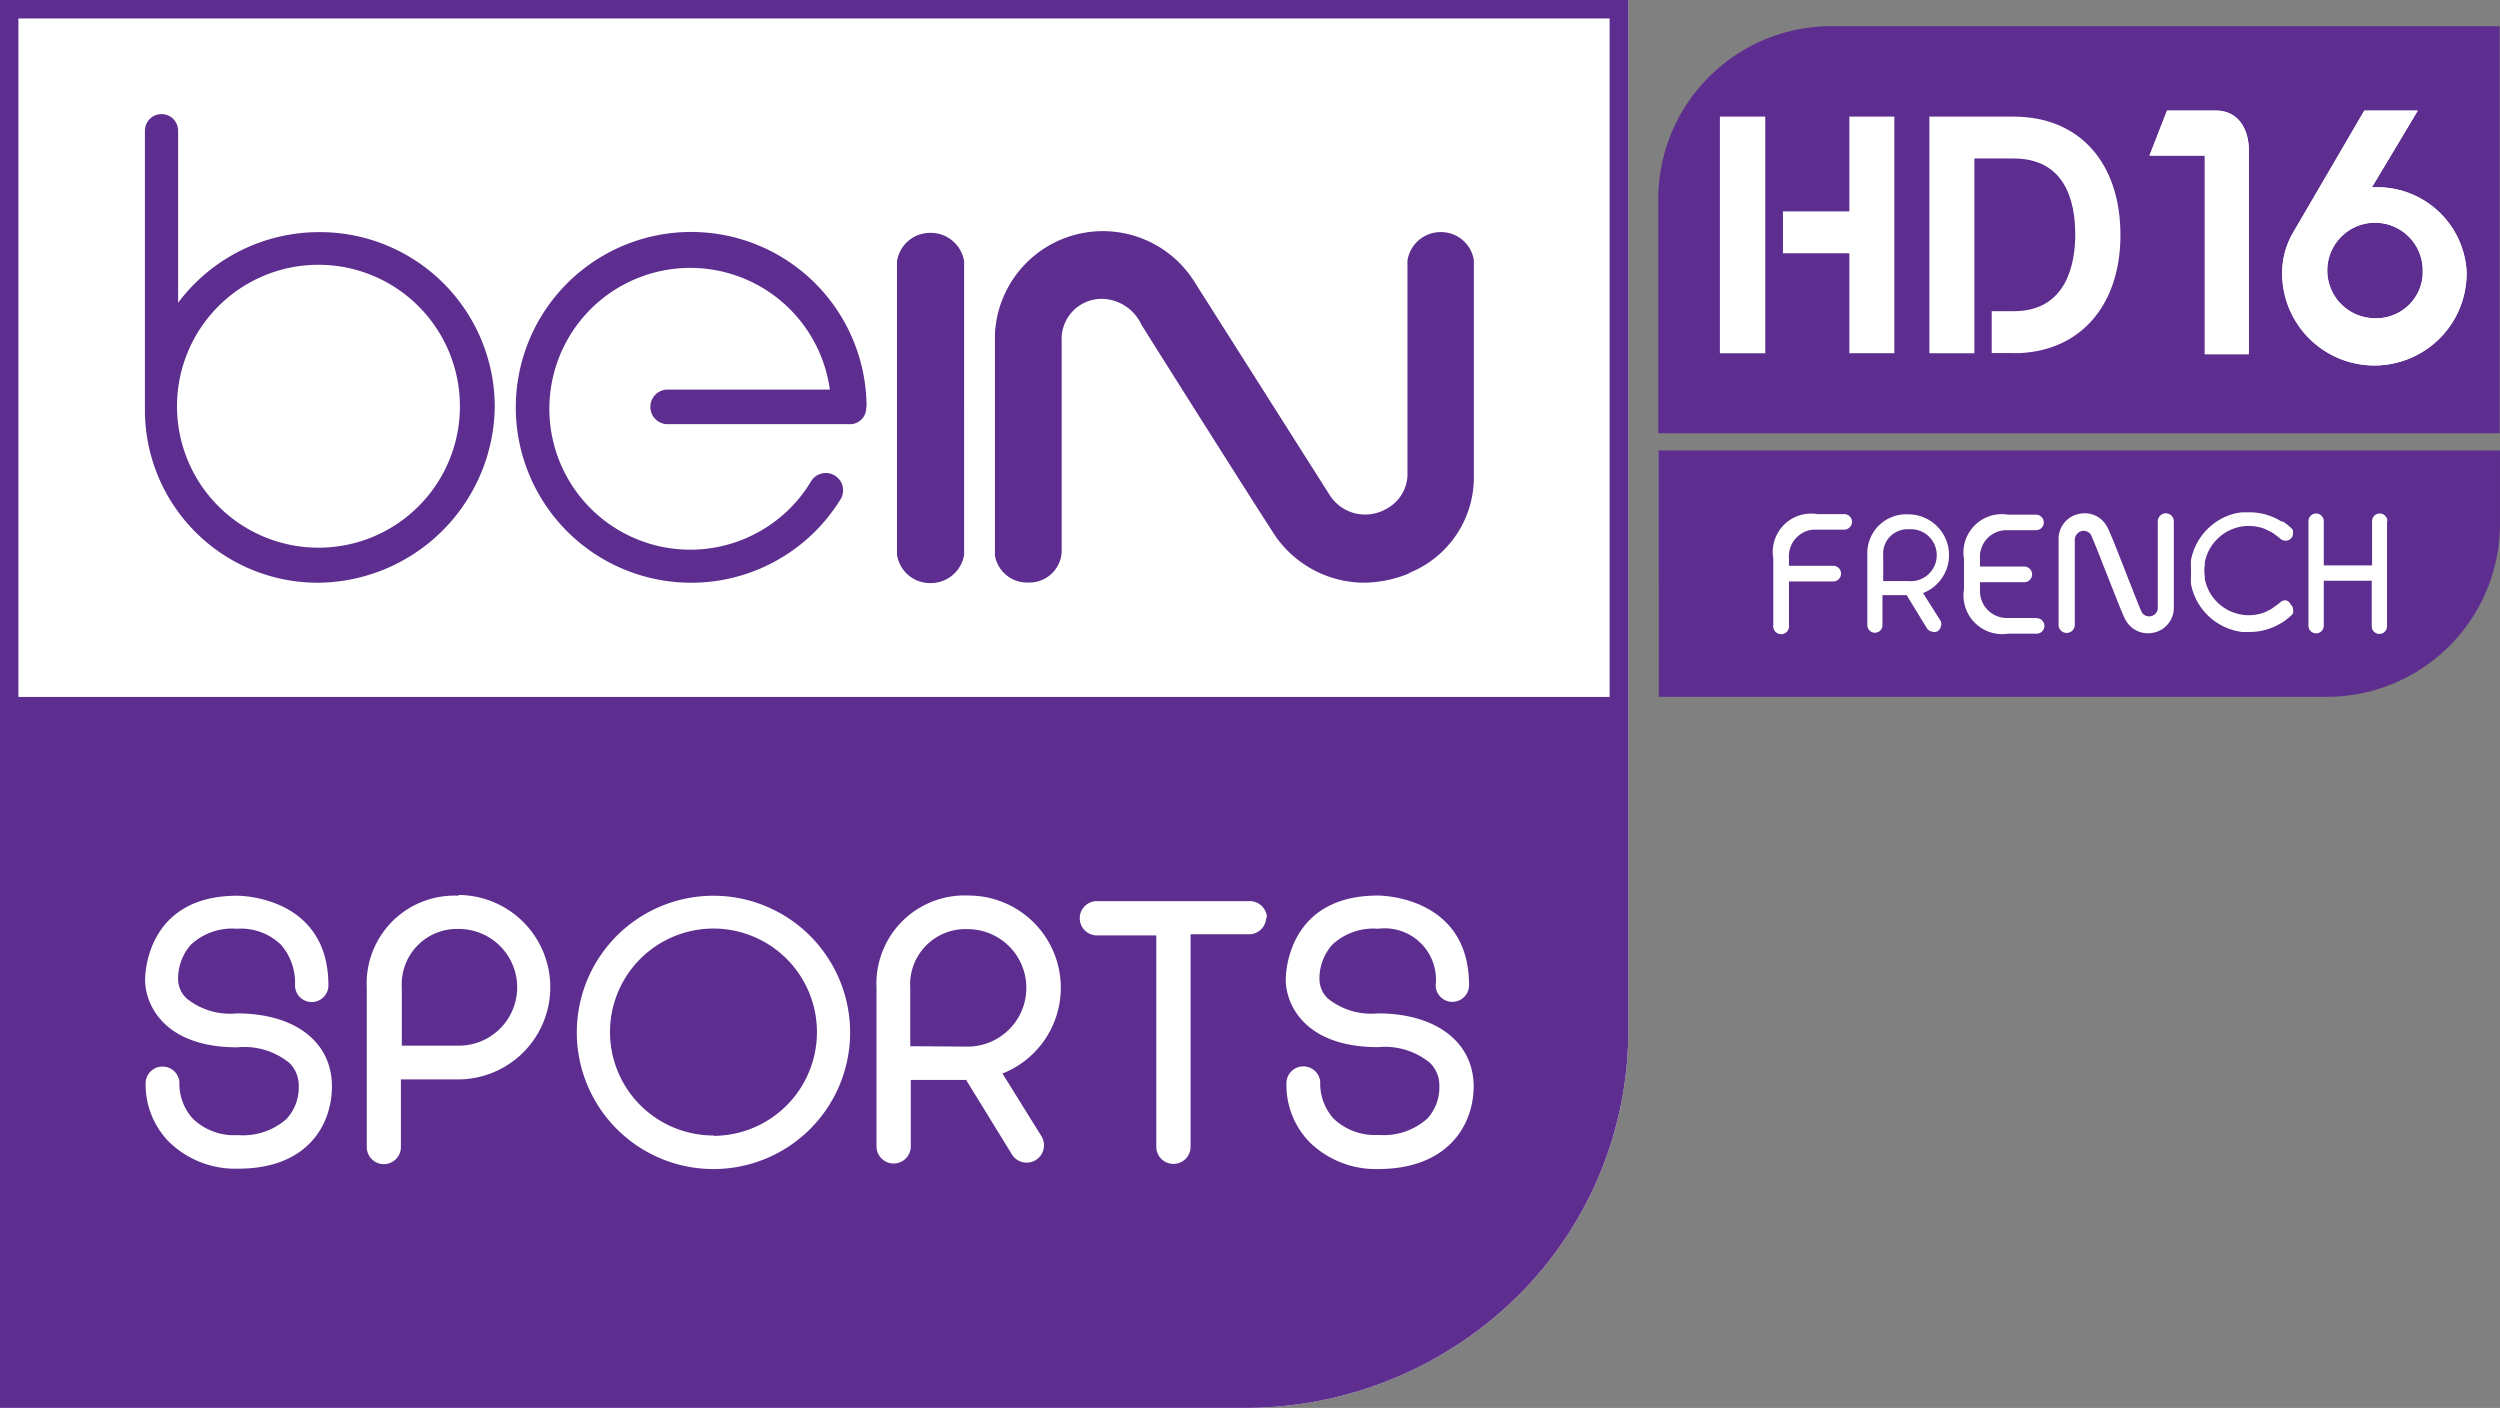 <svg width="600" height="337.9" version="1.1" viewBox="0 0 158.75 89.402" xmlns="http://www.w3.org/2000/svg">
 <rect x="0" y="0" width="158.75" height="89.402" fill="#808080" stroke="none"/>
 <g transform="translate(-93.446 429.68)">
  <path class="cls-1" d="m198.77-401.08h53.424v4.848a10.996 10.996 0 0 1 -11.254 10.797h-42.158zm53.389-26.935h-42.158a10.996 10.996 0 0 0 -11.254 10.797v15.048h53.424v-25.857z" fill="#5d2e8f"/>
  <g fill="#fff">
   <path class="cls-1" d="m236.25-420.07v12.882h-2.799v-12.612h-3.513l1.113-2.857h3.115c1.288 0 2.084 1.007 2.084 2.588zm13.83 7.741a5.855 5.855 0 0 1 -11.711 0 5.118 5.118 0 0 1 0.679 -2.541l4.532-7.788h3.396l-2.916 4.872h0.152a5.68 5.68 0 0 1 5.867 5.446zm-2.787 0a3.033 3.033 0 1 0 -3.021 2.857 2.951 2.951 0 0 0 3.021 -2.869z"/>
   <path class="cls-2" d="m205.54-407.25h-2.881v-15.025h2.881zm8.197-15.025h-2.857v6.019h-4.216v2.658h4.216v6.347h2.857zm7.577 15.025c4.11 0 6.78-2.928 6.78-7.507s-2.6-7.518-6.78-7.518h-5.352v15.025h2.857v-12.366h2.494c3.22 0 3.911 2.623 3.911 4.825 0 1.815-0.515 4.872-3.911 4.872h-1.394v2.658h1.347"/>
   <path class="cls-2" d="m236.25-420.07v12.882h-2.799v-12.612h-3.513l1.113-2.857h3.115c1.288 0 2.084 1.007 2.084 2.588zm13.819 7.741a5.855 5.855 0 0 1 -11.711 0 5.129 5.129 0 0 1 0.668 -2.541l4.556-7.788h3.396l-2.916 4.872h0.152a5.668 5.668 0 0 1 5.867 5.446zm-2.787 0a3.033 3.033 0 1 0 -3.021 2.857 2.951 2.951 0 0 0 3.033 -2.869z"/>
   <path class="cls-2" d="m211.05-396.54a0.504 0.504 0 0 1 -0.504 0.492h-1.979a1.698 1.698 0 0 0 -1.522 1.815v0.48h2.787a0.498 0.498 0 1 1 0 0.995h-2.787v2.764a0.504 0.504 0 1 1 -0.995 0v-4.228a2.436 2.436 0 0 1 2.811 -2.811h1.698a0.492 0.492 0 0 1 0.492 0.492zm5.633 6.3a0.468 0.468 0 0 1 0 0.363 0.468 0.468 0 0 1 -0.223 0.293 0.48 0.48 0 0 1 -0.375 0 0.468 0.468 0 0 1 -0.293 -0.223l-1.276-2.084h-1.534v1.909a0.48 0.48 0 0 1 -0.96 0v-4.45a2.471 2.471 0 0 1 2.588 -2.588 2.588 2.588 0 0 1 0.949 5zm-2.038-2.541a1.651 1.651 0 1 0 0 -3.291 1.546 1.546 0 0 0 -1.616 1.651v1.639zm8.127 2.342h-1.815a1.71 1.71 0 0 1 -1.78 -1.827v-0.445h2.787a0.498 0.498 0 1 0 0 -0.995h-2.787v-0.48a1.698 1.698 0 0 1 1.558 -1.827h1.979a0.493 0.493 0 0 0 0.059 -0.984h-1.803a2.436 2.436 0 0 0 -2.811 2.811v1.921a2.459 2.459 0 0 0 2.811 2.822h1.803a0.492 0.492 0 0 0 0 -0.984zm22.25-6.113v6.64a0.486 0.486 0 1 1 -0.972 0v-2.893h-3.045v2.857a0.486 0.486 0 1 1 -0.972 0v-6.64a0.486 0.486 0 1 1 0.972 0v2.811h3.068v-2.811a0.486 0.486 0 1 1 0.972 0zm-13.538 5.516a1.616 1.616 0 0 1 -1.019 1.452 1.897 1.897 0 0 1 -0.632 0.117 1.604 1.604 0 0 1 -1.417 -0.855c-0.141-0.211-0.691-1.651-1.241-3.033-0.433-1.101-0.878-2.248-0.984-2.412a0.574 0.574 0 0 0 -0.586 -0.187 0.609 0.609 0 0 0 -0.41 0.504v5.446a0.515 0.515 0 1 1 -1.03 0v-5.516a1.628 1.628 0 0 1 1.03 -1.452 2.002 2.002 0 0 1 0.632 -0.117 1.604 1.604 0 0 1 1.417 0.855c0.141 0.211 0.703 1.651 1.241 3.033 0.433 1.101 0.878 2.248 0.972 2.412a0.55 0.55 0 0 0 1.007 -0.246v-5.527a0.527 0.527 0 0 1 0.515 -0.527 0.515 0.515 0 0 1 0.504 0.527zm7.448-0.234a0.445 0.445 0 0 1 0.129 0.304 0.527 0.527 0 0 1 0 0.105 0.468 0.468 0 0 1 0 0.105 0.504 0.504 0 0 1 -0.07 0.105 4.005 4.005 0 0 1 -0.574 0.468l-0.105 0.059a3.818 3.818 0 0 1 -2.026 0.574h-0.492l-0.363-0.07a3.794 3.794 0 0 1 -1.967 -1.171 3.747 3.747 0 0 1 -0.89 -1.803v-0.07a3.513 3.513 0 0 1 0 -0.445v-0.246-0.246a3.63 3.63 0 0 1 0 -0.445v-0.07a3.783 3.783 0 0 1 2.857 -2.974l0.363-0.059h0.492a3.829 3.829 0 0 1 2.038 0.586h0.094a3.97 3.97 0 0 1 0.562 0.457 0.492 0.492 0 0 1 0.07 0.105 0.445 0.445 0 0 1 0 0.105 0.527 0.527 0 0 1 0 0.105 0.445 0.445 0 0 1 -0.129 0.304 0.468 0.468 0 0 1 -0.34 0.141 0.504 0.504 0 0 1 -0.351 -0.141l-0.141-0.117-0.117-0.082a2.506 2.506 0 0 0 -0.258 -0.187l-0.141-0.07-0.34-0.164a2.916 2.916 0 0 0 -0.972 -0.176h-0.07a2.846 2.846 0 0 0 -2.049 0.937 2.799 2.799 0 0 0 -0.562 0.913 2.869 2.869 0 0 0 -0.129 0.468v0.176a2.049 2.049 0 0 0 0 0.691v0.176a2.857 2.857 0 0 0 0.129 0.457 2.846 2.846 0 0 0 2.611 1.85h0.07a2.834 2.834 0 0 0 0.972 -0.176l0.34-0.164 0.141-0.082 0.258-0.187 0.117-0.082 0.141-0.117a0.515 0.515 0 0 1 0.351 -0.141 0.48 0.48 0 0 1 0.351 0.328z"/>
   <path class="cls-2" d="m93.446-429.68v89.399h78.743a24.592 24.592 0 0 0 18.034 -7.507 23.726 23.726 0 0 0 6.617 -16.161v-65.732z"/>
  </g>
  <path class="cls-1" d="m93.446-429.68v89.399h78.743a24.592 24.592 0 0 0 18.034 -7.507 23.726 23.726 0 0 0 6.617 -16.161v-65.732zm102.21 1.171v43.084h-101.04v-43.084z" fill="#5d2e8f"/>
  <path class="cls-1" d="m113.75-414.94a11.184 11.184 0 0 0 -8.994 4.485v-10.926a1.054 1.054 0 0 0 -2.108 0v17.894a10.973 10.973 0 0 0 11.102 10.809 11.313 11.313 0 0 0 11.113 -11.242 11.102 11.102 0 0 0 -11.113 -11.02zm0 20.037a8.982 8.982 0 1 1 8.9 -9.017 8.97 8.97 0 0 1 -8.924 9.017zm34.699-8.912a1.03 1.03 0 0 1 -1.136 1.066h-11.582a1.101 1.101 0 0 1 0 -2.19h10.411a8.947 8.947 0 1 0 -1.171 5.785 1.077 1.077 0 0 1 0.703 -0.468 1.066 1.066 0 0 1 0.82 0.164 1.089 1.089 0 0 1 0.316 1.499 11.137 11.137 0 1 1 1.663 -5.855zm6.218 9.368a2.143 2.143 0 0 1 -2.131 1.792 2.12 2.12 0 0 1 -2.131 -1.792v-18.643a2.12 2.12 0 0 1 2.131 -1.803 2.143 2.143 0 0 1 2.131 1.792zm28.27 1.171a7.682 7.682 0 0 1 -2.904 0.597 6.909 6.909 0 0 1 -5.527 -2.857c-0.796-1.171-8.268-13.011-8.584-13.538a2.822 2.822 0 0 0 -2.436 -1.628 2.541 2.541 0 0 0 -2.623 2.658v13.409a2.049 2.049 0 0 1 -2.096 1.944 2.073 2.073 0 0 1 -2.143 -1.71v-14.053a6.862 6.862 0 0 1 12.694 -3.291l8.549 13.479a2.67 2.67 0 0 0 3.583 0.913 2.518 2.518 0 0 0 1.37 -2.108v-13.678a2.131 2.131 0 0 1 2.108 -1.803 2.108 2.108 0 0 1 2.108 1.78v13.737a6.535 6.535 0 0 1 -4.134 6.136z" fill="#5d2e8f"/>
  <path class="cls-2" d="m108.48-365.33a4.391 4.391 0 0 1 -3.185 -0.949 1.698 1.698 0 0 1 -0.539 -1.171 3.256 3.256 0 0 1 0.796 -2.225 3.829 3.829 0 0 1 2.928 -1.03 3.665 3.665 0 0 1 2.822 1.03 3.689 3.689 0 0 1 0.878 2.565 1.06 1.06 0 0 0 2.12 0c0-5.621-5.551-5.691-5.785-5.691-5.645 0-5.855 4.79-5.855 5.34 0 1.593 1.23 4.286 5.855 4.286a4.532 4.532 0 0 1 3.326 1.007 2.014 2.014 0 0 1 0.574 1.464 2.928 2.928 0 0 1 -0.773 2.073 4.157 4.157 0 0 1 -3.092 1.03 3.771 3.771 0 0 1 -2.857 -1.042 3.314 3.314 0 0 1 -0.855 -2.342 1.077 1.077 0 0 0 -2.143 0 5.199 5.199 0 0 0 1.464 3.794 6.008 6.008 0 0 0 4.356 1.722c4.45 0.023 6.008-2.775 6.008-5.235 0-2.811-2.342-4.626-6.043-4.626zm72.454 0a4.391 4.391 0 0 1 -3.174 -0.949 1.71 1.71 0 0 1 -0.527 -1.171 3.232 3.232 0 0 1 0.796 -2.225 3.829 3.829 0 0 1 2.928 -1.03 3.256 3.256 0 0 1 3.654 3.583 1.06 1.06 0 0 0 2.12 0c0-5.621-5.551-5.691-5.785-5.691-5.645 0-5.855 4.79-5.855 5.34 0 1.593 1.23 4.286 5.855 4.286a4.532 4.532 0 0 1 3.314 1.007 2.014 2.014 0 0 1 0.586 1.464 2.928 2.928 0 0 1 -0.773 2.073 4.146 4.146 0 0 1 -3.092 1.03 3.783 3.783 0 0 1 -2.857 -1.042 3.314 3.314 0 0 1 -0.843 -2.342 1.077 1.077 0 0 0 -2.143 0 5.199 5.199 0 0 0 1.452 3.829 6.008 6.008 0 0 0 4.356 1.722c4.485 0 6.078-2.834 6.078-5.258-0.012-2.811-2.401-4.626-6.09-4.626zm-58.343-7.471a5.574 5.574 0 0 0 -5.855 5.855v10.106a1.083 1.083 0 1 0 2.167 0v-4.298h3.63a5.855 5.855 0 0 0 0 -11.711zm0 9.521h-3.63v-3.689a3.513 3.513 0 0 1 3.619 -3.724 3.706 3.706 0 1 1 0 7.413zm16.172-9.521a8.678 8.678 0 1 0 8.666 8.701 8.689 8.689 0 0 0 -8.666 -8.701zm0 15.224a6.57 6.57 0 1 1 6.558 -6.523 6.581 6.581 0 0 1 -6.558 6.546zm18.339-3.935a5.855 5.855 0 0 0 -2.143 -11.301 5.598 5.598 0 0 0 -5.855 5.855v10.071a1.089 1.089 0 0 0 2.178 0v-4.216h3.513l2.881 4.684a1.102 1.102 0 1 0 1.909 -1.101zm-5.855-1.733v-3.689a3.513 3.513 0 0 1 3.642 -3.747 3.73 3.73 0 1 1 0 7.46zm22.602-8.197a1.089 1.089 0 0 1 -1.077 1.089h-3.724v13.491a1.089 1.089 0 0 1 -2.178 0v-13.42h-3.771a1.089 1.089 0 0 1 0 -2.178h9.72a1.089 1.089 0 0 1 1.077 1.089z" fill="#fff"/>
 </g>
</svg>
